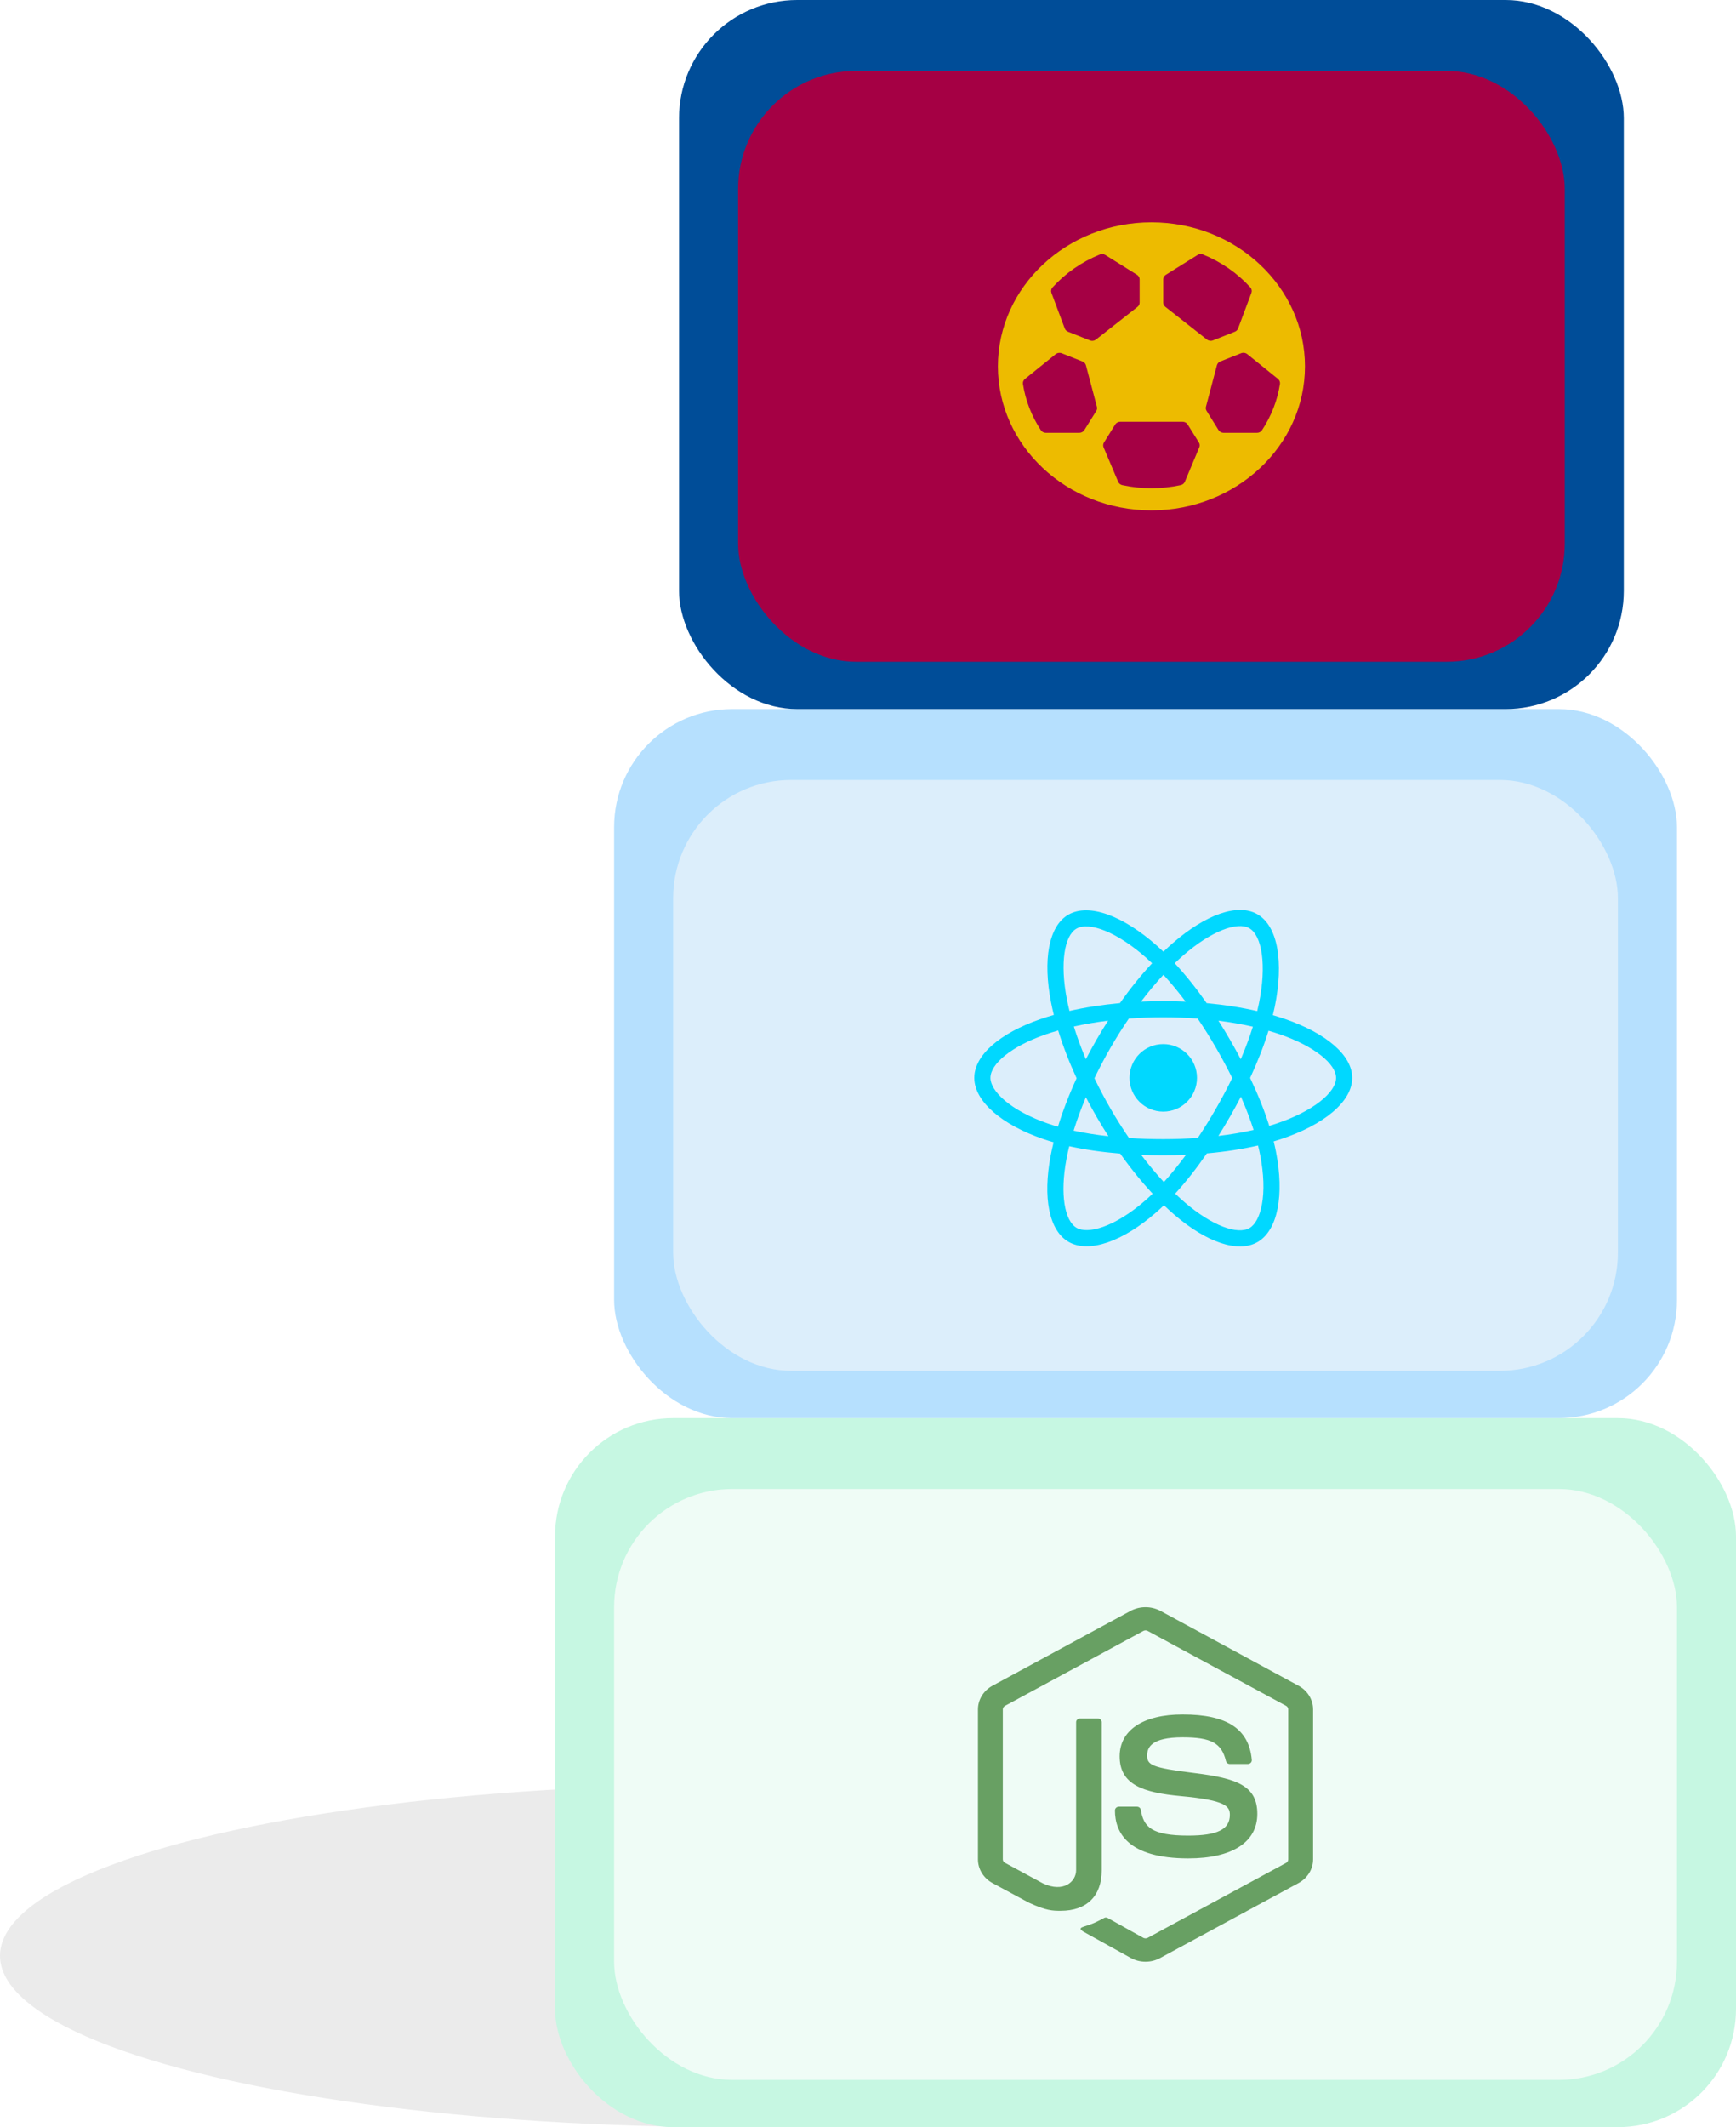 <svg width="294" height="360" viewBox="0 0 294 360" fill="none" xmlns="http://www.w3.org/2000/svg">
<ellipse cx="124" cy="331" rx="124" ry="29" fill="black" fill-opacity="0.08"/>
<rect x="94" y="240" width="200" height="120" rx="20" fill="#C6F7E2"/>
<g filter="url(#filter0_dd)">
<rect x="104" y="250" width="180" height="100" rx="20" fill="#EFFCF6"/>
<g clip-path="url(#clip0)">
<path d="M193.995 330C193.139 330 192.285 329.79 191.536 329.383L183.707 325.04C182.539 324.428 183.109 324.21 183.493 324.083C185.053 323.575 185.368 323.458 187.035 322.573C187.208 322.48 187.437 322.515 187.616 322.615L193.632 325.963C193.744 326.018 193.868 326.047 193.995 326.047C194.121 326.047 194.246 326.018 194.357 325.963L217.811 313.273C217.92 313.211 218.01 313.124 218.073 313.019C218.136 312.915 218.168 312.797 218.168 312.678V287.303C218.168 287.181 218.134 287.061 218.07 286.955C218.006 286.849 217.914 286.76 217.803 286.698L194.36 274.018C194.25 273.96 194.125 273.929 193.999 273.929C193.872 273.929 193.748 273.96 193.637 274.018L170.2 286.7C170.088 286.762 169.996 286.85 169.931 286.956C169.866 287.061 169.831 287.181 169.829 287.303V312.678C169.83 312.798 169.864 312.915 169.93 313.019C169.995 313.122 170.088 313.207 170.2 313.265L176.624 316.745C180.109 318.38 182.245 316.455 182.245 314.52V289.468C182.245 289.113 182.549 288.835 182.928 288.835H185.901C186.272 288.835 186.581 289.115 186.581 289.468V314.52C186.581 318.883 184.048 321.383 179.637 321.383C178.283 321.383 177.213 321.383 174.235 320.005L168.08 316.688C167.332 316.279 166.711 315.694 166.28 314.99C165.848 314.287 165.621 313.489 165.621 312.678V287.303C165.621 285.655 166.563 284.115 168.08 283.295L191.533 270.59C192.289 270.203 193.136 269.999 193.997 269.999C194.859 269.999 195.706 270.203 196.461 270.59L219.912 283.295C221.432 284.118 222.376 285.655 222.376 287.303V312.678C222.374 313.489 222.146 314.287 221.714 314.99C221.282 315.694 220.66 316.279 219.912 316.688L196.461 329.383C195.715 329.79 194.864 330 193.995 330ZM212.931 304.983C212.931 300.233 209.507 298.968 202.299 298.075C195.016 297.173 194.275 296.705 194.275 295.108C194.275 293.788 194.901 292.025 200.296 292.025C205.115 292.025 206.891 292.998 207.621 296.043C207.655 296.183 207.738 296.309 207.858 296.4C207.977 296.49 208.126 296.54 208.28 296.54H211.323C211.416 296.539 211.507 296.521 211.593 296.486C211.678 296.451 211.755 296.401 211.819 296.338C211.883 296.272 211.932 296.195 211.963 296.11C211.994 296.026 212.005 295.936 211.997 295.848C211.525 290.603 207.808 288.158 200.296 288.158C193.608 288.158 189.619 290.803 189.619 295.24C189.619 300.053 193.587 301.383 200.005 301.978C207.685 302.683 208.28 303.735 208.28 305.15C208.28 307.608 206.176 308.655 201.235 308.655C195.029 308.655 193.664 307.195 193.205 304.3C193.18 304.15 193.098 304.013 192.974 303.914C192.85 303.816 192.693 303.762 192.531 303.763H189.499C189.41 303.762 189.322 303.778 189.239 303.809C189.157 303.841 189.082 303.887 189.019 303.946C188.956 304.005 188.906 304.075 188.872 304.152C188.838 304.229 188.821 304.312 188.821 304.395C188.821 308.1 190.971 312.515 201.235 312.515C208.669 312.518 212.931 309.775 212.931 304.983Z" fill="#68A063"/>
</g>
</g>
<rect x="104" y="120" width="180" height="120" rx="20" fill="#B6E0FE"/>
<g filter="url(#filter1_dd)">
<rect x="114" y="130" width="160" height="100" rx="20" fill="#DCEEFB"/>
<path d="M217.621 170.456C216.94 170.222 216.253 170.006 215.561 169.807C215.677 169.332 215.784 168.863 215.879 168.402C217.439 160.831 216.419 154.733 212.937 152.725C209.598 150.8 204.138 152.807 198.623 157.606C198.08 158.08 197.548 158.567 197.029 159.068C196.682 158.735 196.329 158.409 195.969 158.089C190.19 152.957 184.397 150.795 180.918 152.808C177.583 154.739 176.595 160.473 177.999 167.647C178.138 168.358 178.296 169.065 178.472 169.767C177.652 170 176.86 170.248 176.103 170.512C169.327 172.875 165 176.577 165 180.417C165 184.383 169.646 188.362 176.703 190.774C177.275 190.969 177.852 191.149 178.433 191.315C178.245 192.072 178.077 192.834 177.931 193.6C176.592 200.65 177.637 206.247 180.964 208.166C184.4 210.148 190.167 208.111 195.782 203.202C196.238 202.803 196.683 202.393 197.118 201.972C197.68 202.514 198.257 203.04 198.848 203.55C204.287 208.231 209.66 210.121 212.983 208.197C216.416 206.209 217.532 200.196 216.083 192.88C215.969 192.306 215.841 191.736 215.699 191.169C216.104 191.049 216.502 190.926 216.889 190.797C224.226 188.366 229 184.436 229 180.417C229 176.563 224.533 172.836 217.621 170.456ZM216.029 188.202C215.68 188.318 215.32 188.43 214.954 188.538C214.144 185.974 213.051 183.248 211.714 180.43C212.99 177.68 214.041 174.989 214.828 172.441C215.483 172.631 216.118 172.83 216.731 173.041C222.653 175.08 226.266 178.094 226.266 180.417C226.266 182.891 222.364 186.103 216.029 188.202ZM213.401 193.411C214.042 196.646 214.133 199.571 213.708 201.857C213.327 203.912 212.561 205.282 211.613 205.831C209.596 206.998 205.283 205.481 200.631 201.478C200.081 201.003 199.545 200.514 199.022 200.01C200.826 198.038 202.628 195.745 204.387 193.199C207.481 192.924 210.404 192.475 213.055 191.862C213.185 192.389 213.301 192.906 213.401 193.411ZM186.819 205.629C184.848 206.325 183.279 206.345 182.33 205.798C180.311 204.633 179.472 200.139 180.617 194.11C180.753 193.397 180.909 192.689 181.084 191.985C183.706 192.565 186.608 192.982 189.709 193.233C191.48 195.725 193.334 198.015 195.203 200.021C194.806 200.405 194.399 200.78 193.983 201.144C191.5 203.314 189.012 204.854 186.819 205.629ZM177.587 188.187C174.467 187.12 171.89 185.734 170.123 184.221C168.536 182.862 167.734 181.512 167.734 180.417C167.734 178.087 171.208 175.114 177.003 173.094C177.707 172.849 178.443 172.618 179.206 172.401C180.007 175.006 181.058 177.729 182.326 180.484C181.041 183.279 179.976 186.046 179.167 188.682C178.637 188.53 178.11 188.365 177.587 188.187ZM180.682 167.122C179.479 160.975 180.278 156.338 182.288 155.175C184.429 153.935 189.164 155.702 194.154 160.133C194.479 160.423 194.8 160.718 195.114 161.02C193.255 163.016 191.417 165.29 189.662 167.767C186.652 168.046 183.771 168.494 181.122 169.094C180.959 168.44 180.812 167.783 180.682 167.122V167.122ZM208.289 173.939C207.663 172.858 207.014 171.791 206.342 170.738C208.384 170.996 210.341 171.339 212.178 171.758C211.627 173.526 210.939 175.374 210.13 177.269C209.538 176.147 208.925 175.037 208.289 173.939ZM197.031 162.974C198.292 164.34 199.555 165.865 200.797 167.52C198.277 167.401 195.753 167.401 193.233 167.519C194.476 165.879 195.75 164.356 197.031 162.974ZM185.701 173.958C185.073 175.047 184.47 176.15 183.894 177.267C183.098 175.379 182.417 173.522 181.86 171.729C183.686 171.321 185.634 170.987 187.663 170.733C186.983 171.792 186.329 172.867 185.701 173.957V173.958ZM187.721 190.296C185.625 190.062 183.648 189.745 181.823 189.347C182.388 187.522 183.084 185.626 183.897 183.697C184.476 184.815 185.081 185.919 185.711 187.009C186.36 188.129 187.031 189.226 187.721 190.296ZM197.106 198.053C195.81 196.655 194.518 195.108 193.256 193.445C194.481 193.493 195.73 193.517 197 193.517C198.305 193.517 199.594 193.488 200.863 193.432C199.617 195.125 198.359 196.674 197.106 198.053ZM210.156 183.599C211.011 185.549 211.732 187.435 212.305 189.229C210.449 189.652 208.446 189.993 206.335 190.247C207.011 189.174 207.666 188.089 208.299 186.99C208.943 185.874 209.562 184.743 210.156 183.599ZM205.931 185.624C204.962 187.308 203.938 188.96 202.861 190.578C200.91 190.716 198.955 190.785 197 190.784C195.008 190.784 193.071 190.722 191.205 190.601C190.101 188.987 189.057 187.332 188.077 185.639H188.077C187.102 183.955 186.191 182.235 185.347 180.482C186.189 178.729 187.097 177.008 188.069 175.323L188.069 175.323C189.04 173.638 190.076 171.99 191.172 170.383C193.076 170.239 195.027 170.164 197 170.164H197C198.981 170.164 200.936 170.24 202.839 170.385C203.924 171.989 204.953 173.632 205.922 175.309C206.897 176.99 207.818 178.702 208.681 180.444C207.826 182.203 206.909 183.93 205.931 185.624ZM211.571 155.093C213.714 156.329 214.548 161.313 213.201 167.85C213.115 168.267 213.019 168.691 212.914 169.122C210.258 168.509 207.375 168.053 204.356 167.77C202.598 165.266 200.776 162.989 198.946 161.018C199.426 160.556 199.916 160.106 200.418 159.668C205.143 155.556 209.559 153.933 211.571 155.093ZM197 174.702C200.156 174.702 202.715 177.261 202.715 180.417C202.715 183.573 200.156 186.132 197 186.132C193.844 186.132 191.285 183.573 191.285 180.417C191.285 177.261 193.844 174.702 197 174.702Z" fill="#00D8FF"/>
</g>
<rect x="115" width="160" height="120" rx="20" fill="#004D98"/>
<g filter="url(#filter2_dd)">
<rect x="125" y="10" width="140" height="100" rx="20" fill="#A50044"/>
<path d="M195 35.625C180.664 35.625 169 46.56 169 60C169 73.44 180.664 84.375 195 84.375C209.336 84.375 221 73.44 221 60C221 46.56 209.336 35.625 195 35.625ZM212.875 71.25H207.222C207.047 71.25 206.875 71.206 206.724 71.124C206.572 71.042 206.446 70.924 206.359 70.781L204.341 67.537C204.208 67.325 204.17 67.073 204.234 66.834L206.091 59.812C206.129 59.671 206.2 59.54 206.301 59.429C206.402 59.318 206.529 59.231 206.673 59.174L210.185 57.779C210.357 57.711 210.545 57.689 210.729 57.716C210.914 57.743 211.086 57.818 211.228 57.932L216.431 62.129C216.56 62.233 216.658 62.365 216.716 62.514C216.775 62.663 216.793 62.823 216.768 62.98C216.337 65.752 215.304 68.412 213.732 70.794C213.644 70.933 213.518 71.048 213.368 71.128C213.218 71.208 213.048 71.25 212.875 71.25ZM179.815 57.789L183.327 59.183C183.471 59.24 183.598 59.327 183.699 59.438C183.8 59.549 183.871 59.68 183.909 59.822L185.766 66.844C185.83 67.082 185.792 67.335 185.659 67.547L183.641 70.781C183.554 70.924 183.428 71.042 183.276 71.124C183.125 71.206 182.953 71.25 182.778 71.25H177.125C176.954 71.25 176.786 71.209 176.637 71.131C176.487 71.053 176.362 70.94 176.273 70.803C174.701 68.421 173.668 65.761 173.238 62.989C173.212 62.833 173.23 62.672 173.289 62.523C173.347 62.375 173.445 62.242 173.574 62.139L178.778 57.941C178.918 57.828 179.09 57.754 179.273 57.727C179.456 57.7 179.644 57.721 179.815 57.789ZM211.932 47.565L209.674 53.586C209.628 53.709 209.556 53.822 209.462 53.918C209.367 54.013 209.253 54.089 209.125 54.141L205.428 55.609C205.258 55.676 205.072 55.698 204.889 55.673C204.707 55.647 204.536 55.575 204.395 55.464L197.362 49.934C197.25 49.846 197.159 49.737 197.097 49.614C197.034 49.49 197.001 49.355 197 49.219V45.284C197 45.129 197.041 44.978 197.118 44.842C197.196 44.706 197.308 44.59 197.445 44.504L202.799 41.16C202.938 41.072 203.099 41.019 203.267 41.006C203.434 40.992 203.602 41.018 203.756 41.081C206.837 42.341 209.571 44.242 211.75 46.641C211.865 46.766 211.942 46.918 211.974 47.08C212.006 47.242 211.992 47.41 211.932 47.565ZM187.2 41.16L192.555 44.504C192.692 44.59 192.804 44.706 192.882 44.842C192.959 44.978 193 45.129 193 45.284V49.219C193 49.356 192.968 49.491 192.906 49.615C192.844 49.739 192.754 49.849 192.642 49.937L185.61 55.467C185.469 55.578 185.298 55.651 185.116 55.676C184.933 55.702 184.747 55.68 184.577 55.612L180.875 54.141C180.747 54.09 180.631 54.014 180.536 53.919C180.44 53.824 180.367 53.711 180.321 53.587L178.062 47.566C178.004 47.41 177.99 47.242 178.023 47.08C178.056 46.917 178.134 46.766 178.25 46.641C180.431 44.24 183.167 42.337 186.25 41.077C186.403 41.015 186.57 40.991 186.736 41.005C186.902 41.02 187.062 41.073 187.2 41.16ZM189.364 79.534L186.897 73.711C186.841 73.579 186.818 73.436 186.829 73.294C186.84 73.152 186.886 73.014 186.962 72.891L188.859 69.844C188.946 69.701 189.072 69.583 189.224 69.501C189.375 69.419 189.547 69.375 189.722 69.375H200.278C200.453 69.375 200.625 69.419 200.776 69.501C200.928 69.583 201.054 69.701 201.141 69.844L203.039 72.891C203.116 73.014 203.161 73.151 203.173 73.294C203.184 73.436 203.161 73.579 203.105 73.711L200.656 79.532C200.596 79.674 200.5 79.8 200.376 79.9C200.252 79.999 200.104 80.069 199.945 80.102C196.696 80.802 193.319 80.802 190.07 80.102C189.912 80.068 189.765 79.999 189.642 79.9C189.519 79.801 189.423 79.675 189.364 79.534Z" fill="#EDBB00"/>
</g>
<defs>
<filter id="filter0_dd" x="98" y="243" width="192" height="116" filterUnits="userSpaceOnUse" color-interpolation-filters="sRGB">
<feFlood flood-opacity="0" result="BackgroundImageFix"/>
<feColorMatrix in="SourceAlpha" type="matrix" values="0 0 0 0 0 0 0 0 0 0 0 0 0 0 0 0 0 0 127 0"/>
<feOffset dy="-1"/>
<feGaussianBlur stdDeviation="3"/>
<feColorMatrix type="matrix" values="0 0 0 0 0 0 0 0 0 0 0 0 0 0 0 0 0 0 0.15 0"/>
<feBlend mode="normal" in2="BackgroundImageFix" result="effect1_dropShadow"/>
<feColorMatrix in="SourceAlpha" type="matrix" values="0 0 0 0 0 0 0 0 0 0 0 0 0 0 0 0 0 0 127 0"/>
<feOffset dy="3"/>
<feGaussianBlur stdDeviation="3"/>
<feColorMatrix type="matrix" values="0 0 0 0 0 0 0 0 0 0 0 0 0 0 0 0 0 0 0.15 0"/>
<feBlend mode="normal" in2="effect1_dropShadow" result="effect2_dropShadow"/>
<feBlend mode="normal" in="SourceGraphic" in2="effect2_dropShadow" result="shape"/>
</filter>
<filter id="filter1_dd" x="108" y="123" width="172" height="116" filterUnits="userSpaceOnUse" color-interpolation-filters="sRGB">
<feFlood flood-opacity="0" result="BackgroundImageFix"/>
<feColorMatrix in="SourceAlpha" type="matrix" values="0 0 0 0 0 0 0 0 0 0 0 0 0 0 0 0 0 0 127 0"/>
<feOffset dy="-1"/>
<feGaussianBlur stdDeviation="3"/>
<feColorMatrix type="matrix" values="0 0 0 0 0 0 0 0 0 0 0 0 0 0 0 0 0 0 0.15 0"/>
<feBlend mode="normal" in2="BackgroundImageFix" result="effect1_dropShadow"/>
<feColorMatrix in="SourceAlpha" type="matrix" values="0 0 0 0 0 0 0 0 0 0 0 0 0 0 0 0 0 0 127 0"/>
<feOffset dy="3"/>
<feGaussianBlur stdDeviation="3"/>
<feColorMatrix type="matrix" values="0 0 0 0 0 0 0 0 0 0 0 0 0 0 0 0 0 0 0.15 0"/>
<feBlend mode="normal" in2="effect1_dropShadow" result="effect2_dropShadow"/>
<feBlend mode="normal" in="SourceGraphic" in2="effect2_dropShadow" result="shape"/>
</filter>
<filter id="filter2_dd" x="119" y="3" width="152" height="116" filterUnits="userSpaceOnUse" color-interpolation-filters="sRGB">
<feFlood flood-opacity="0" result="BackgroundImageFix"/>
<feColorMatrix in="SourceAlpha" type="matrix" values="0 0 0 0 0 0 0 0 0 0 0 0 0 0 0 0 0 0 127 0"/>
<feOffset dy="-1"/>
<feGaussianBlur stdDeviation="3"/>
<feColorMatrix type="matrix" values="0 0 0 0 0 0 0 0 0 0 0 0 0 0 0 0 0 0 0.15 0"/>
<feBlend mode="normal" in2="BackgroundImageFix" result="effect1_dropShadow"/>
<feColorMatrix in="SourceAlpha" type="matrix" values="0 0 0 0 0 0 0 0 0 0 0 0 0 0 0 0 0 0 127 0"/>
<feOffset dy="3"/>
<feGaussianBlur stdDeviation="3"/>
<feColorMatrix type="matrix" values="0 0 0 0 0 0 0 0 0 0 0 0 0 0 0 0 0 0 0.15 0"/>
<feBlend mode="normal" in2="effect1_dropShadow" result="effect2_dropShadow"/>
<feBlend mode="normal" in="SourceGraphic" in2="effect2_dropShadow" result="shape"/>
</filter>
<clipPath id="clip0">
<rect width="64" height="60" fill="white" transform="translate(162 270)"/>
</clipPath>
</defs>
</svg>
